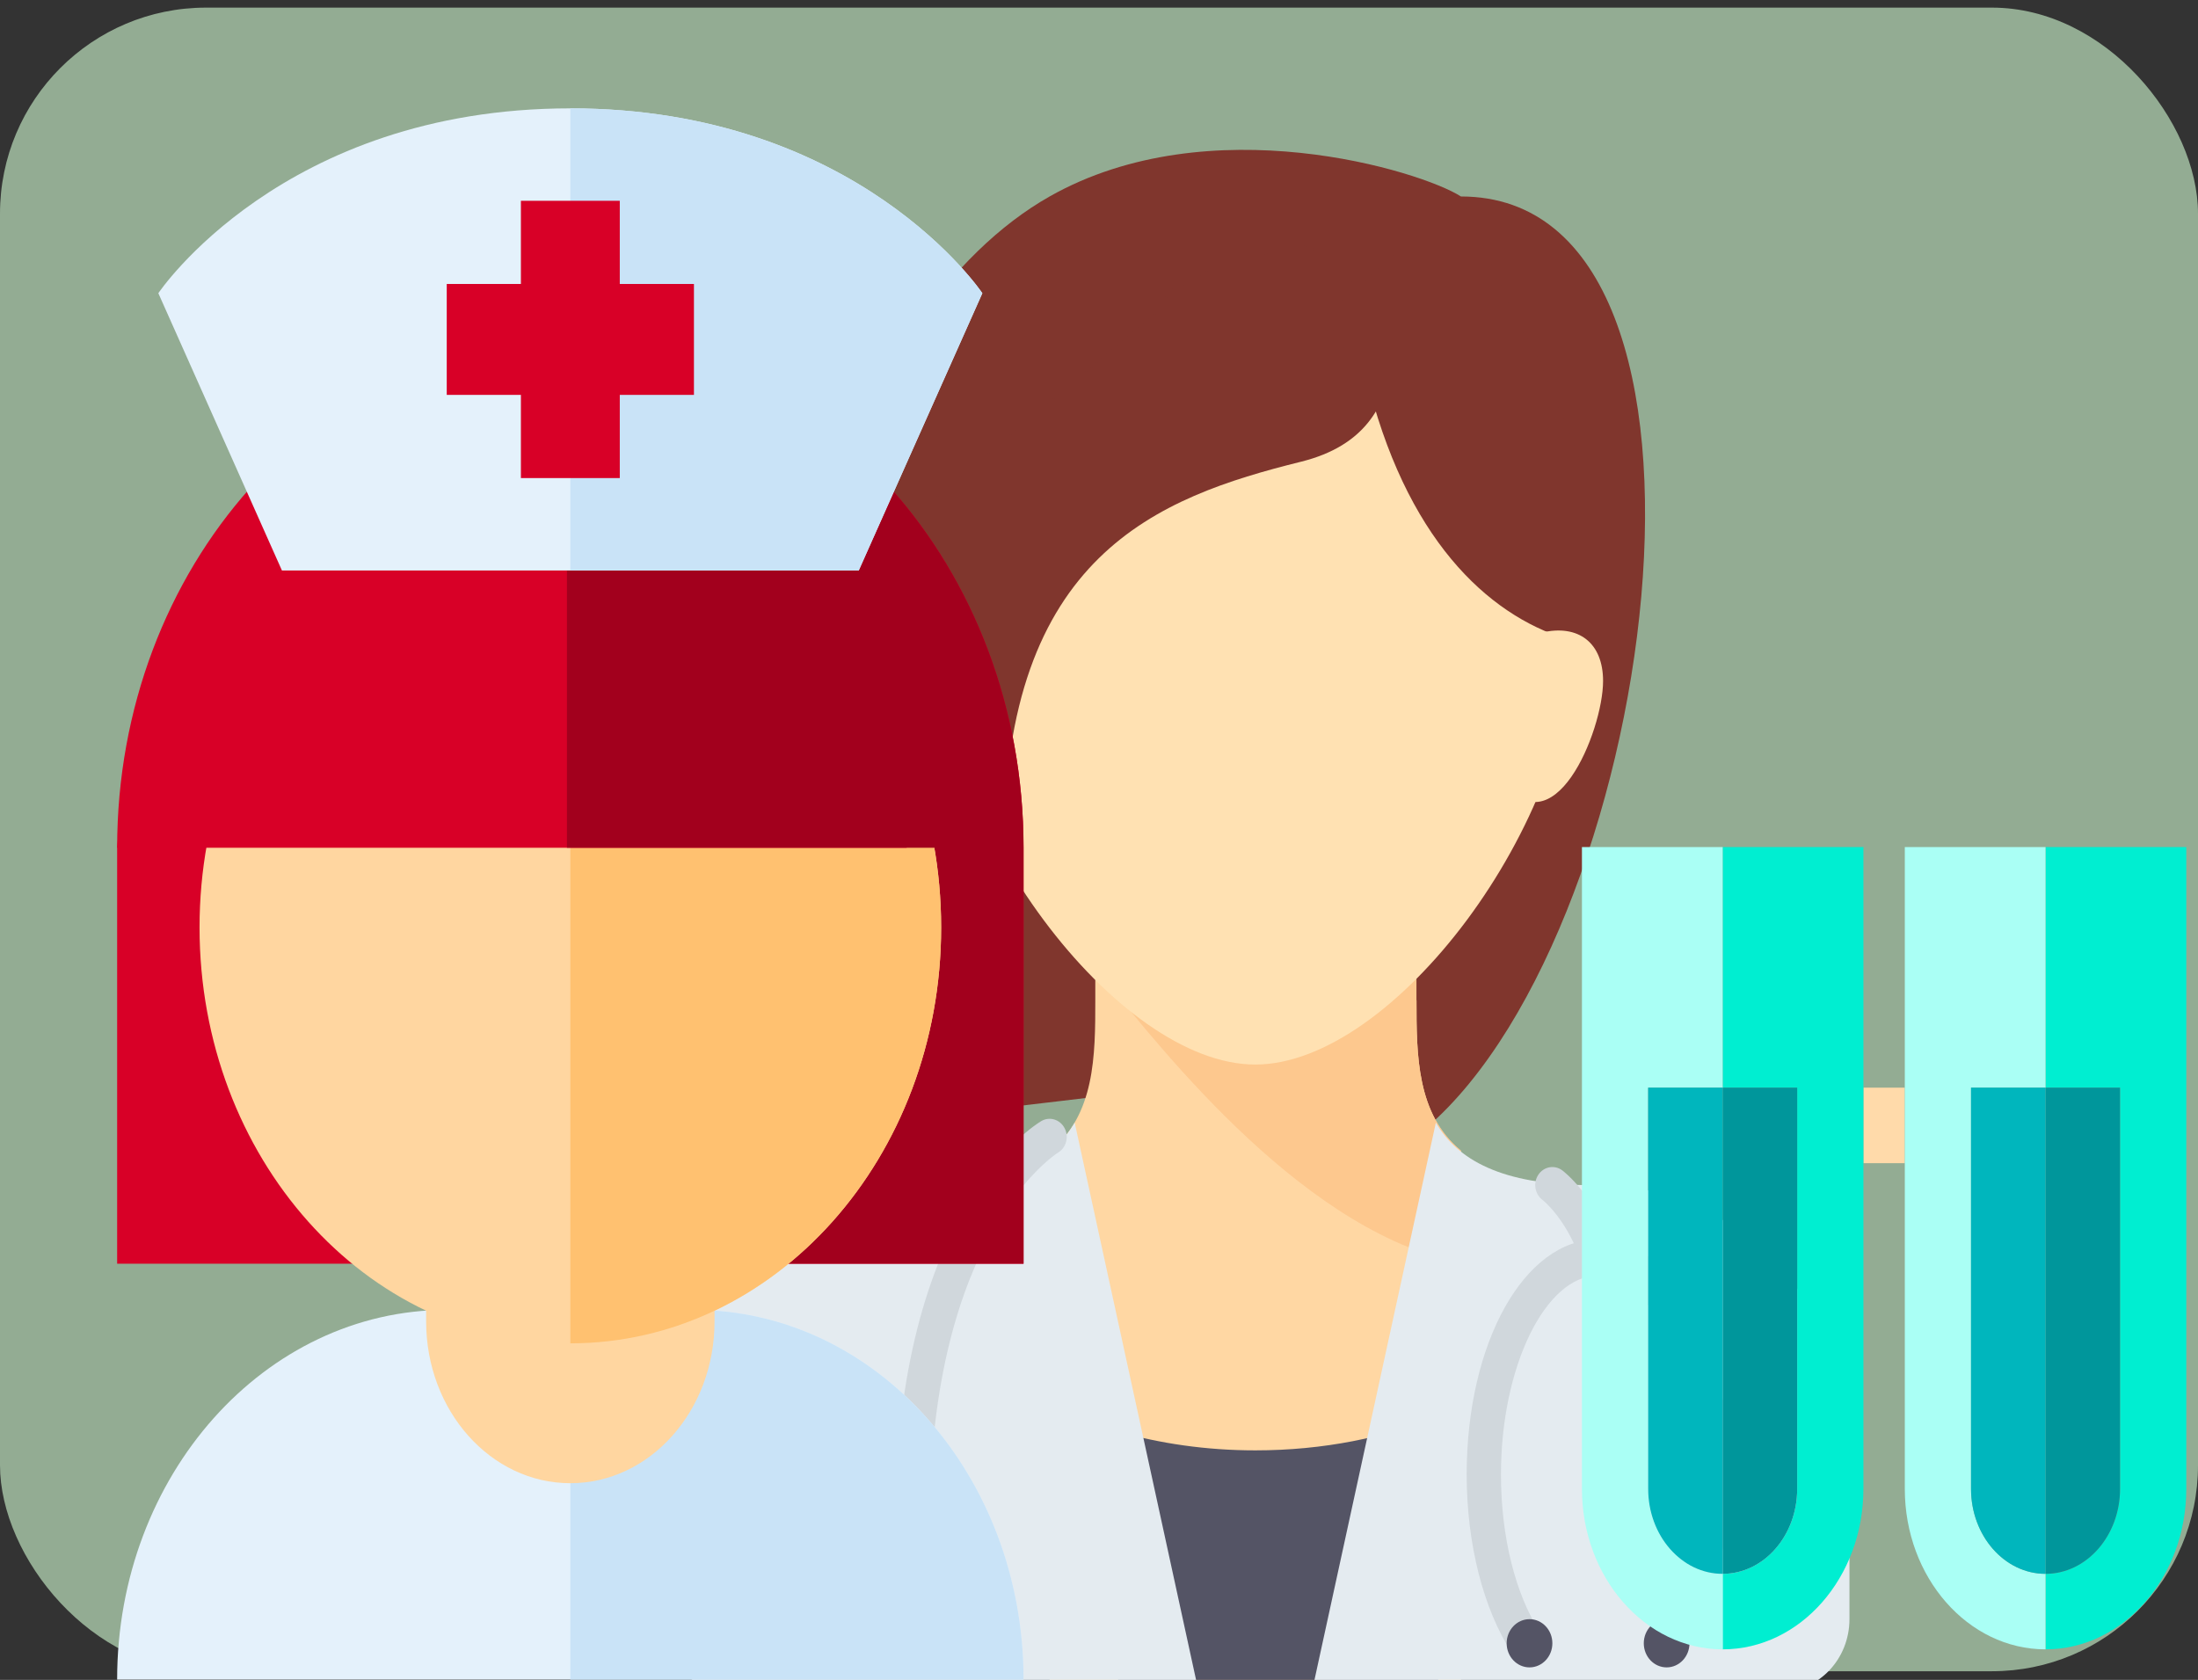 <?xml version="1.0" encoding="UTF-8" standalone="no"?>
<!-- Created with Inkscape (http://www.inkscape.org/) -->

<svg
   xmlns:dc="http://purl.org/dc/elements/1.1/"
   xmlns:cc="http://creativecommons.org/ns#"
   xmlns:rdf="http://www.w3.org/1999/02/22-rdf-syntax-ns#"
   xmlns:svg="http://www.w3.org/2000/svg"
   xmlns="http://www.w3.org/2000/svg"
   xmlns:sodipodi="http://sodipodi.sourceforge.net/DTD/sodipodi-0.dtd"
   xmlns:inkscape="http://www.inkscape.org/namespaces/inkscape"
   width="217.714mm"
   height="166.409mm"
   viewBox="0 0 217.714 166.409"
   version="1.1"
   id="svg8"
   inkscape:export-filename="C:\Users\juanf\Documents\source\repos\Chased-Home-UI-Design\ChasedHomeUIDesign.Android\Resources\drawable\testAdminArea.png"
   inkscape:export-xdpi="96"
   inkscape:export-ydpi="96"
   inkscape:version="0.92.4 (5da689c313, 2019-01-14)"
   sodipodi:docname="TestAdminArea.svg">
  <rect x="0" y="0" width="217.714" height="166.409" fill="#333333" stroke="none"/>
  <defs
     id="defs2">
    <linearGradient
       id="linearGradient2250">
      <stop
         id="stop2252"
         offset="0"
         style="stop-color:#008700;stop-opacity:1" />
      <stop
         id="stop2254"
         offset="1"
         style="stop-color:#006f00;stop-opacity:1" />
    </linearGradient>
  </defs>
  <sodipodi:namedview
     id="base"
     pagecolor="#ffffff"
     bordercolor="#666666"
     borderopacity="1.0"
     inkscape:pageopacity="0.0"
     inkscape:pageshadow="2"
     inkscape:zoom="0.35"
     inkscape:cx="-162.25127"
     inkscape:cy="-398.95323"
     inkscape:document-units="mm"
     inkscape:current-layer="layer1"
     showgrid="false"
     fit-margin-top="0"
     fit-margin-left="0"
     fit-margin-right="0"
     fit-margin-bottom="0"
     inkscape:window-width="1920"
     inkscape:window-height="1017"
     inkscape:window-x="-8"
     inkscape:window-y="-8"
     inkscape:window-maximized="1" />
  <g
     inkscape:label="Layer 1"
     inkscape:groupmode="layer"
     id="layer1"
     transform="translate(208.047,123.51)">
    <rect
       id="rect3962"
       width="41.577"
       height="0"
       x="-361.033"
       y="43.908"
       ry="0"
       style="stroke-width:0.265" />
    <rect
       id="rect3960-0"
       width="217.714"
       height="164.798"
       x="-208.047"
       y="-122.755"
       style="fill:#93ac93;stroke-width:0.27"
       ry="20.411"
       inkscape:export-xdpi="96"
       inkscape:export-ydpi="96"
       inkscape:export-filename="C:\Users\juanf\Documents\source\repos\Chased-Home-UI-Design\ChasedHomeUIDesign.Android\Resources\drawable\provideProof.png" />
    <g
       id="g4624"
       transform="matrix(0.344,0,0,0.363,-156.072,-108.666)"
       inkscape:transform-center-x="204.56129"
       inkscape:transform-center-y="228.33093"
       inkscape:export-filename="C:\Users\juanf\Documents\source\repos\Chased-Home-UI-Design\ChasedHomeUIDesign.Android\Resources\drawable\g4624.png"
       inkscape:export-xdpi="96"
       inkscape:export-ydpi="96">
      <g
         id="g4532">
	<g
   id="g4526">
		<g
   id="g4460">
			<path
   id="path4458"
   d="m 269.575,12.724 -46.062,250.052 32.902,6.58 c 69.641,-50.997 99.526,-256.632 13.16,-256.632 z"
   style="fill:#80362d"
   inkscape:connector-curvature="0" />

		</g>

		<g
   id="g4464">
			<path
   id="path4462"
   d="m 269.575,12.724 c -11.516,-6.992 -72.293,-24.749 -118.446,0 -56.755,30.434 -106.382,139.283 -26.321,250.052 0.114,0.157 59.223,-6.58 59.223,-6.58 z"
   style="fill:#80362d"
   inkscape:connector-curvature="0" />

		</g>

		<g
   id="g4468">
			<path
   id="path4466"
   d="m 256.772,232.084 h -0.358 v -15.37 H 164.29 v 15.354 c 0,15.042 -0.063,31.392 -13.161,41.282 v 147.354 h 59.223 c 0,0 31.011,0 59.223,0 V 273.12 c -12.763,-9.915 -12.803,-26.123 -12.803,-41.036 z"
   style="fill:#ffd7a3"
   inkscape:connector-curvature="0" />

		</g>

		<g
   id="g4472">
			<path
   id="path4470"
   d="m 210.352,354.9 c -14.15,0 -27.502,-1.876 -39.482,-5.134 v 70.937 h 92.124 v -75.279 c -14.928,5.957 -33.053,9.476 -52.642,9.476 z"
   style="fill:#545465"
   inkscape:connector-curvature="0" />

		</g>

		<g
   id="g4476">
			<path
   id="path4474"
   d="m 262.994,302.258 c 2.401,0.655 4.563,1.004 6.58,1.174 V 273.12 c -12.762,-9.915 -12.803,-26.124 -12.803,-41.037 l -0.009,-0.382 v -15.37 l -72.732,0.382 -19.741,6.58 c 13.161,14.807 53.466,66.627 98.705,78.965 z"
   style="fill:#fdc88e"
   inkscape:connector-curvature="0" />

		</g>

		<g
   id="g4480">
			<path
   id="path4478"
   d="m 302.476,131.169 c 0,52.696 -52.408,118.446 -92.124,118.446 -39.716,0 -92.124,-65.75 -92.124,-118.446 0,-52.696 41.246,-72.384 92.124,-72.384 50.878,0 92.124,19.688 92.124,72.384 z"
   style="fill:#ffe1b2"
   inkscape:connector-curvature="0" />

		</g>

		<g
   id="g4484">
			<path
   id="path4482"
   d="m 223.512,25.884 c -3.697,0 -15.701,4.154 -25.512,7.794 l -0.809,-1.214 c 0,0 -1.354,1.064 -3.698,2.908 -5.457,2.072 -9.462,3.672 -9.462,3.672 l 1.539,2.566 c -24.976,19.678 -81.96,64.693 -87.084,69.818 -6.58,6.58 39.482,174.464 39.482,78.964 0,-79.786 44.327,-95.587 85.544,-105.285 18.644,-4.387 24.128,-15.354 26.321,-26.321 2.194,-10.967 -19.74,-32.902 -26.321,-32.902 z"
   style="fill:#80362d"
   inkscape:connector-curvature="0" />

		</g>

		<g
   id="g4488">
			<path
   id="path4486"
   d="m 243.253,65.366 c 12.064,43.32 36.192,62.924 58.812,68.682 12.395,3.155 6.992,-35.78 6.992,-35.78 0,0 -17.548,-44.966 -19.741,-46.062 -2.193,-1.097 -19.741,-39.482 -19.741,-39.482 l -39.482,32.902 z"
   style="fill:#80362d"
   inkscape:connector-curvature="0" />

		</g>

		<g
   id="g4492">
			<path
   id="path4490"
   d="m 158.355,265.465 c -6.163,10.013 -18.728,17.052 -44.514,17.052 h -2.193 c -39.976,0 -72.384,32.407 -72.384,72.384 v 46.062 c 0,10.902 8.838,19.741 19.741,19.741 h 135.028 z"
   style="fill:#e4ebf0"
   inkscape:connector-curvature="0" />

		</g>

		<g
   id="g4496">
			<path
   id="path4494"
   d="m 262.349,265.465 c 6.163,10.013 18.728,17.052 44.514,17.052 h 2.193 c 39.976,0 72.384,32.407 72.384,72.384 v 46.062 c 0,10.902 -8.838,19.741 -19.741,19.741 H 226.671 Z"
   style="fill:#e4ebf0"
   inkscape:connector-curvature="0" />

		</g>

		<g
   id="g4500">
			<circle
   id="circle4498"
   r="19.741"
   cy="387.802"
   cx="111.647"
   style="fill:#d0d7dc" />

		</g>

		<g
   id="g4504">
			<path
   id="path4502"
   d="m 333.783,410.338 -8.135,-5.591 c 7.229,-10.518 11.376,-26.288 11.376,-43.267 0,-29.427 -12.807,-54.288 -27.966,-54.288 -15.159,0 -27.966,24.861 -27.966,54.288 0,16.979 4.146,32.749 11.376,43.267 l -8.135,5.591 c -8.331,-12.123 -13.111,-29.931 -13.111,-48.858 0,-35.977 16.619,-64.158 37.837,-64.158 21.217,0 37.837,28.182 37.837,64.158 -0.003,18.927 -4.782,36.735 -13.113,48.858 z"
   style="fill:#d0d7dc"
   inkscape:connector-curvature="0" />

		</g>

		<g
   id="g4508">
			<circle
   id="circle4506"
   r="6.58"
   cy="407.543"
   cx="289.316"
   style="fill:#545465" />

		</g>

		<g
   id="g4512">
			<circle
   id="circle4510"
   r="6.58"
   cy="407.543"
   cx="328.798"
   style="fill:#545465" />

		</g>

		<g
   id="g4516">
			<path
   id="path4514"
   d="m 111.647,379.577 c -2.726,0 -4.935,-2.209 -4.935,-4.935 0,-85.274 40.304,-108.646 42.02,-109.599 2.387,-1.329 5.388,-0.466 6.71,1.917 1.321,2.374 0.472,5.367 -1.892,6.698 -0.484,0.28 -36.968,22.172 -36.968,100.984 0,2.726 -2.209,4.935 -4.935,4.935 z"
   style="fill:#d0d7dc"
   inkscape:connector-curvature="0" />

		</g>

		<g
   id="g4520">
			<circle
   id="circle4518"
   r="10.419"
   cy="387.802"
   cx="111.647"
   style="fill:#b2b9bf" />

		</g>

		<g
   id="g4524">
			<path
   id="path4522"
   d="m 309.057,307.195 c -2.034,0 -3.938,-1.268 -4.654,-3.295 -4.288,-12.15 -11.268,-17.291 -11.337,-17.339 -2.233,-1.563 -2.776,-4.641 -1.213,-6.874 1.563,-2.23 4.636,-2.774 6.874,-1.213 0.389,0.273 9.585,6.842 14.984,22.143 0.908,2.569 -0.442,5.388 -3.012,6.296 -0.544,0.19 -1.098,0.282 -1.642,0.282 z"
   style="fill:#d0d7dc"
   inkscape:connector-curvature="0" />

		</g>

	</g>

	<g
   id="g4530">
		<path
   id="path4528"
   d="m 292.676,131.771 c 10.767,-2.468 17.821,2.805 17.821,13.161 0,13.709 -14.479,47.296 -29.701,26.321 -15.222,-20.975 11.88,-39.482 11.88,-39.482 z"
   style="fill:#ffe1b2"
   inkscape:connector-curvature="0" />

	</g>

</g>
      <g
         id="g4534">
</g>
      <g
         id="g4536">
</g>
      <g
         id="g4538">
</g>
      <g
         id="g4540">
</g>
      <g
         id="g4542">
</g>
      <g
         id="g4544">
</g>
      <g
         id="g4546">
</g>
      <g
         id="g4548">
</g>
      <g
         id="g4550">
</g>
      <g
         id="g4552">
</g>
      <g
         id="g4554">
</g>
      <g
         id="g4556">
</g>
      <g
         id="g4558">
</g>
      <g
         id="g4560">
</g>
      <g
         id="g4562">
</g>
    </g>
    <g
       id="g4369"
       transform="matrix(0.271,0,0,0.304,-220.93,-112.776)">
      <path
         id="path4281"
         d="m 421.647,512 v 0 c 0,-66.534 -53.936,-120.471 -120.471,-120.471 H 210.823 C 144.289,391.529 90.352,445.465 90.352,512 v 0 z"
         style="fill:#e4f1fb"
         inkscape:connector-curvature="0" />
      <path
         id="path4283"
         d="m 256,512 h 165.647 c 0,-66.534 -53.936,-120.471 -120.471,-120.471 H 256 Z"
         style="fill:#c9e3f7"
         inkscape:connector-curvature="0" />
      <path
         id="path4285"
         d="M 308.706,395.294 C 308.706,424.403 285.109,448 256,448 v 0 c -29.109,0 -52.706,-23.597 -52.706,-52.706 v -26.353 c 0,-29.109 23.597,-52.706 52.706,-52.706 v 0 c 29.109,0 52.706,23.597 52.706,52.706 z"
         style="fill:#ffd6a0"
         inkscape:connector-curvature="0" />
      <path
         id="path4287"
         d="M 421.647,376.471 V 240.941 C 421.647,149.456 347.484,75.294 256,75.294 164.516,75.294 90.353,149.456 90.353,240.941 V 376.47 h 331.294 z"
         style="fill:#d80027"
         inkscape:connector-curvature="0" />
      <path
         id="path4289"
         d="M 421.647,376.471 V 240.941 C 421.647,149.456 347.484,75.294 256,75.294 c 0,88.344 0,301.176 0,301.176 h 165.647 z"
         style="fill:#a2001d"
         inkscape:connector-curvature="0" />
      <path
         id="path4291"
         d="m 391.529,266.895 c 0,74.851 -60.678,135.529 -135.529,135.529 v 0 c -74.851,0 -135.529,-60.68 -135.529,-135.529 v 0 c 0,-74.851 60.678,-135.529 135.529,-135.529 v 0 c 74.851,0 135.529,60.678 135.529,135.529 z"
         style="fill:#ffd6a0"
         inkscape:connector-curvature="0" />
      <path
         id="path4293"
         d="m 256,131.366 v 0 c 74.851,0 135.529,60.678 135.529,135.529 v 0 c 0,74.851 -60.678,135.529 -135.529,135.529 v 0"
         style="fill:#ffc170"
         inkscape:connector-curvature="0" />
      <path
         id="path4295"
         d="m 378.933,240.941 c -7.011,-84.984 -36.801,-151.77 -123.594,-151.77 -86.793,0 -157.975,66.786 -164.986,151.77 z"
         style="fill:#d80027"
         inkscape:connector-curvature="0" />
      <path
         id="path4297"
         d="M 419.744,240.941 C 412.733,155.957 341.55,89.171 254.758,89.171 v 151.77 z"
         style="fill:#a2001d"
         inkscape:connector-curvature="0" />
      <path
         id="path4299"
         d="M 256,0 C 150.588,0 105.412,60.235 105.412,60.235 l 45.176,90.353 H 256 361.412 L 406.588,60.235 C 406.588,60.235 361.412,0 256,0 Z"
         style="fill:#e4f1fb"
         inkscape:connector-curvature="0" />
      <path
         id="path4301"
         d="M 361.412,150.588 406.588,60.235 C 406.588,60.235 361.412,0 256,0 v 150.588 z"
         style="fill:#c9e3f7"
         inkscape:connector-curvature="0" />
      <polygon
         id="polygon4303"
         points="237.929,30.118 237.929,57.224 210.824,57.224 210.824,93.365 237.929,93.365 237.929,120.471 274.071,120.471 274.071,93.365 301.176,93.365 301.176,57.224 274.071,57.224 274.071,30.118 "
         style="fill:#d80027" />
      <g
         id="g4305">
</g>
      <g
         id="g4307">
</g>
      <g
         id="g4309">
</g>
      <g
         id="g4311">
</g>
      <g
         id="g4313">
</g>
      <g
         id="g4315">
</g>
      <g
         id="g4317">
</g>
      <g
         id="g4319">
</g>
      <g
         id="g4321">
</g>
      <g
         id="g4323">
</g>
      <g
         id="g4325">
</g>
      <g
         id="g4327">
</g>
      <g
         id="g4329">
</g>
      <g
         id="g4331">
</g>
      <g
         id="g4333">
</g>
    </g>
    <g
       id="g4391"
       transform="matrix(0.164,0,0,0.187,-396.719,-81.91)">
	
	<rect
   x="2275.881"
   y="353.71"
   style="fill:#ffdaaa"
   width="25"
   height="40"
   id="rect4373" />

	<path
   inkscape:connector-curvature="0"
   style="fill:#00eed1"
   d="m 2430.881,353.709 v 212.54 c 0,24.81 -20.19,45 -45,45 v 40 c 46.87,0 85,-38.13 85,-85 v -340 h -85 v 127.46 z"
   id="path4375" />

	<path
   inkscape:connector-curvature="0"
   style="fill:#00969b"
   d="m 2430.881,566.249 v -212.54 h -45 v 257.54 c 24.81,0 45,-20.19 45,-45 z"
   id="path4377" />

	<path
   inkscape:connector-curvature="0"
   style="fill:#aafff5"
   d="m 2300.881,566.249 c 0,46.87 38.13,85 85,85 v -40 c -24.81,0 -45,-20.19 -45,-45 v -212.54 h 45 v -127.46 h -85 z"
   id="path4379" />

	<path
   inkscape:connector-curvature="0"
   style="fill:#00b6bd"
   d="m 2340.881,353.709 v 212.54 c 0,24.81 20.19,45 45,45 v -257.54 z"
   id="path4381" />

	<path
   inkscape:connector-curvature="0"
   style="fill:#00eed1"
   d="m 2235.881,353.709 v 212.54 c 0,24.81 -20.19,45 -45,45 v 40 c 46.87,0 85,-38.13 85,-85 v -340 h -85 v 127.46 z"
   id="path4383" />

	<path
   inkscape:connector-curvature="0"
   style="fill:#00969b"
   d="m 2235.881,566.249 v -212.54 h -45 v 257.54 c 24.81,0 45,-20.19 45,-45 z"
   id="path4385" />

	<path
   inkscape:connector-curvature="0"
   style="fill:#aafff5"
   d="m 2105.881,566.249 c 0,46.87 38.13,85 85,85 v -40 c -24.81,0 -45,-20.19 -45,-45 v -212.54 h 45 v -127.46 h -85 z"
   id="path4387" />

	<path
   inkscape:connector-curvature="0"
   style="fill:#00b6bd"
   d="m 2145.881,353.709 v 212.54 c 0,24.81 20.19,45 45,45 v -257.54 z"
   id="path4389" />

</g>
    <g
       id="g4393"
       transform="matrix(0.164,0,0,0.187,-396.719,-81.91)">
</g>
    <g
       id="g4395"
       transform="matrix(0.164,0,0,0.187,-396.719,-81.91)">
</g>
    <g
       id="g4397"
       transform="matrix(0.164,0,0,0.187,-396.719,-81.91)">
</g>
    <g
       id="g4399"
       transform="matrix(0.164,0,0,0.187,-396.719,-81.91)">
</g>
    <g
       id="g4401"
       transform="matrix(0.164,0,0,0.187,-396.719,-81.91)">
</g>
    <g
       id="g4403"
       transform="matrix(0.164,0,0,0.187,-396.719,-81.91)">
</g>
    <g
       id="g4405"
       transform="matrix(0.164,0,0,0.187,-396.719,-81.91)">
</g>
    <g
       id="g4407"
       transform="matrix(0.164,0,0,0.187,-396.719,-81.91)">
</g>
    <g
       id="g4409"
       transform="matrix(0.164,0,0,0.187,-396.719,-81.91)">
</g>
    <g
       id="g4411"
       transform="matrix(0.164,0,0,0.187,-396.719,-81.91)">
</g>
    <g
       id="g4413"
       transform="matrix(0.164,0,0,0.187,-396.719,-81.91)">
</g>
    <g
       id="g4415"
       transform="matrix(0.164,0,0,0.187,-396.719,-81.91)">
</g>
    <g
       id="g4417"
       transform="matrix(0.164,0,0,0.187,-396.719,-81.91)">
</g>
    <g
       id="g4419"
       transform="matrix(0.164,0,0,0.187,-396.719,-81.91)">
</g>
    <g
       id="g4421"
       transform="matrix(0.164,0,0,0.187,-396.719,-81.91)">
</g>
  </g>
</svg>
